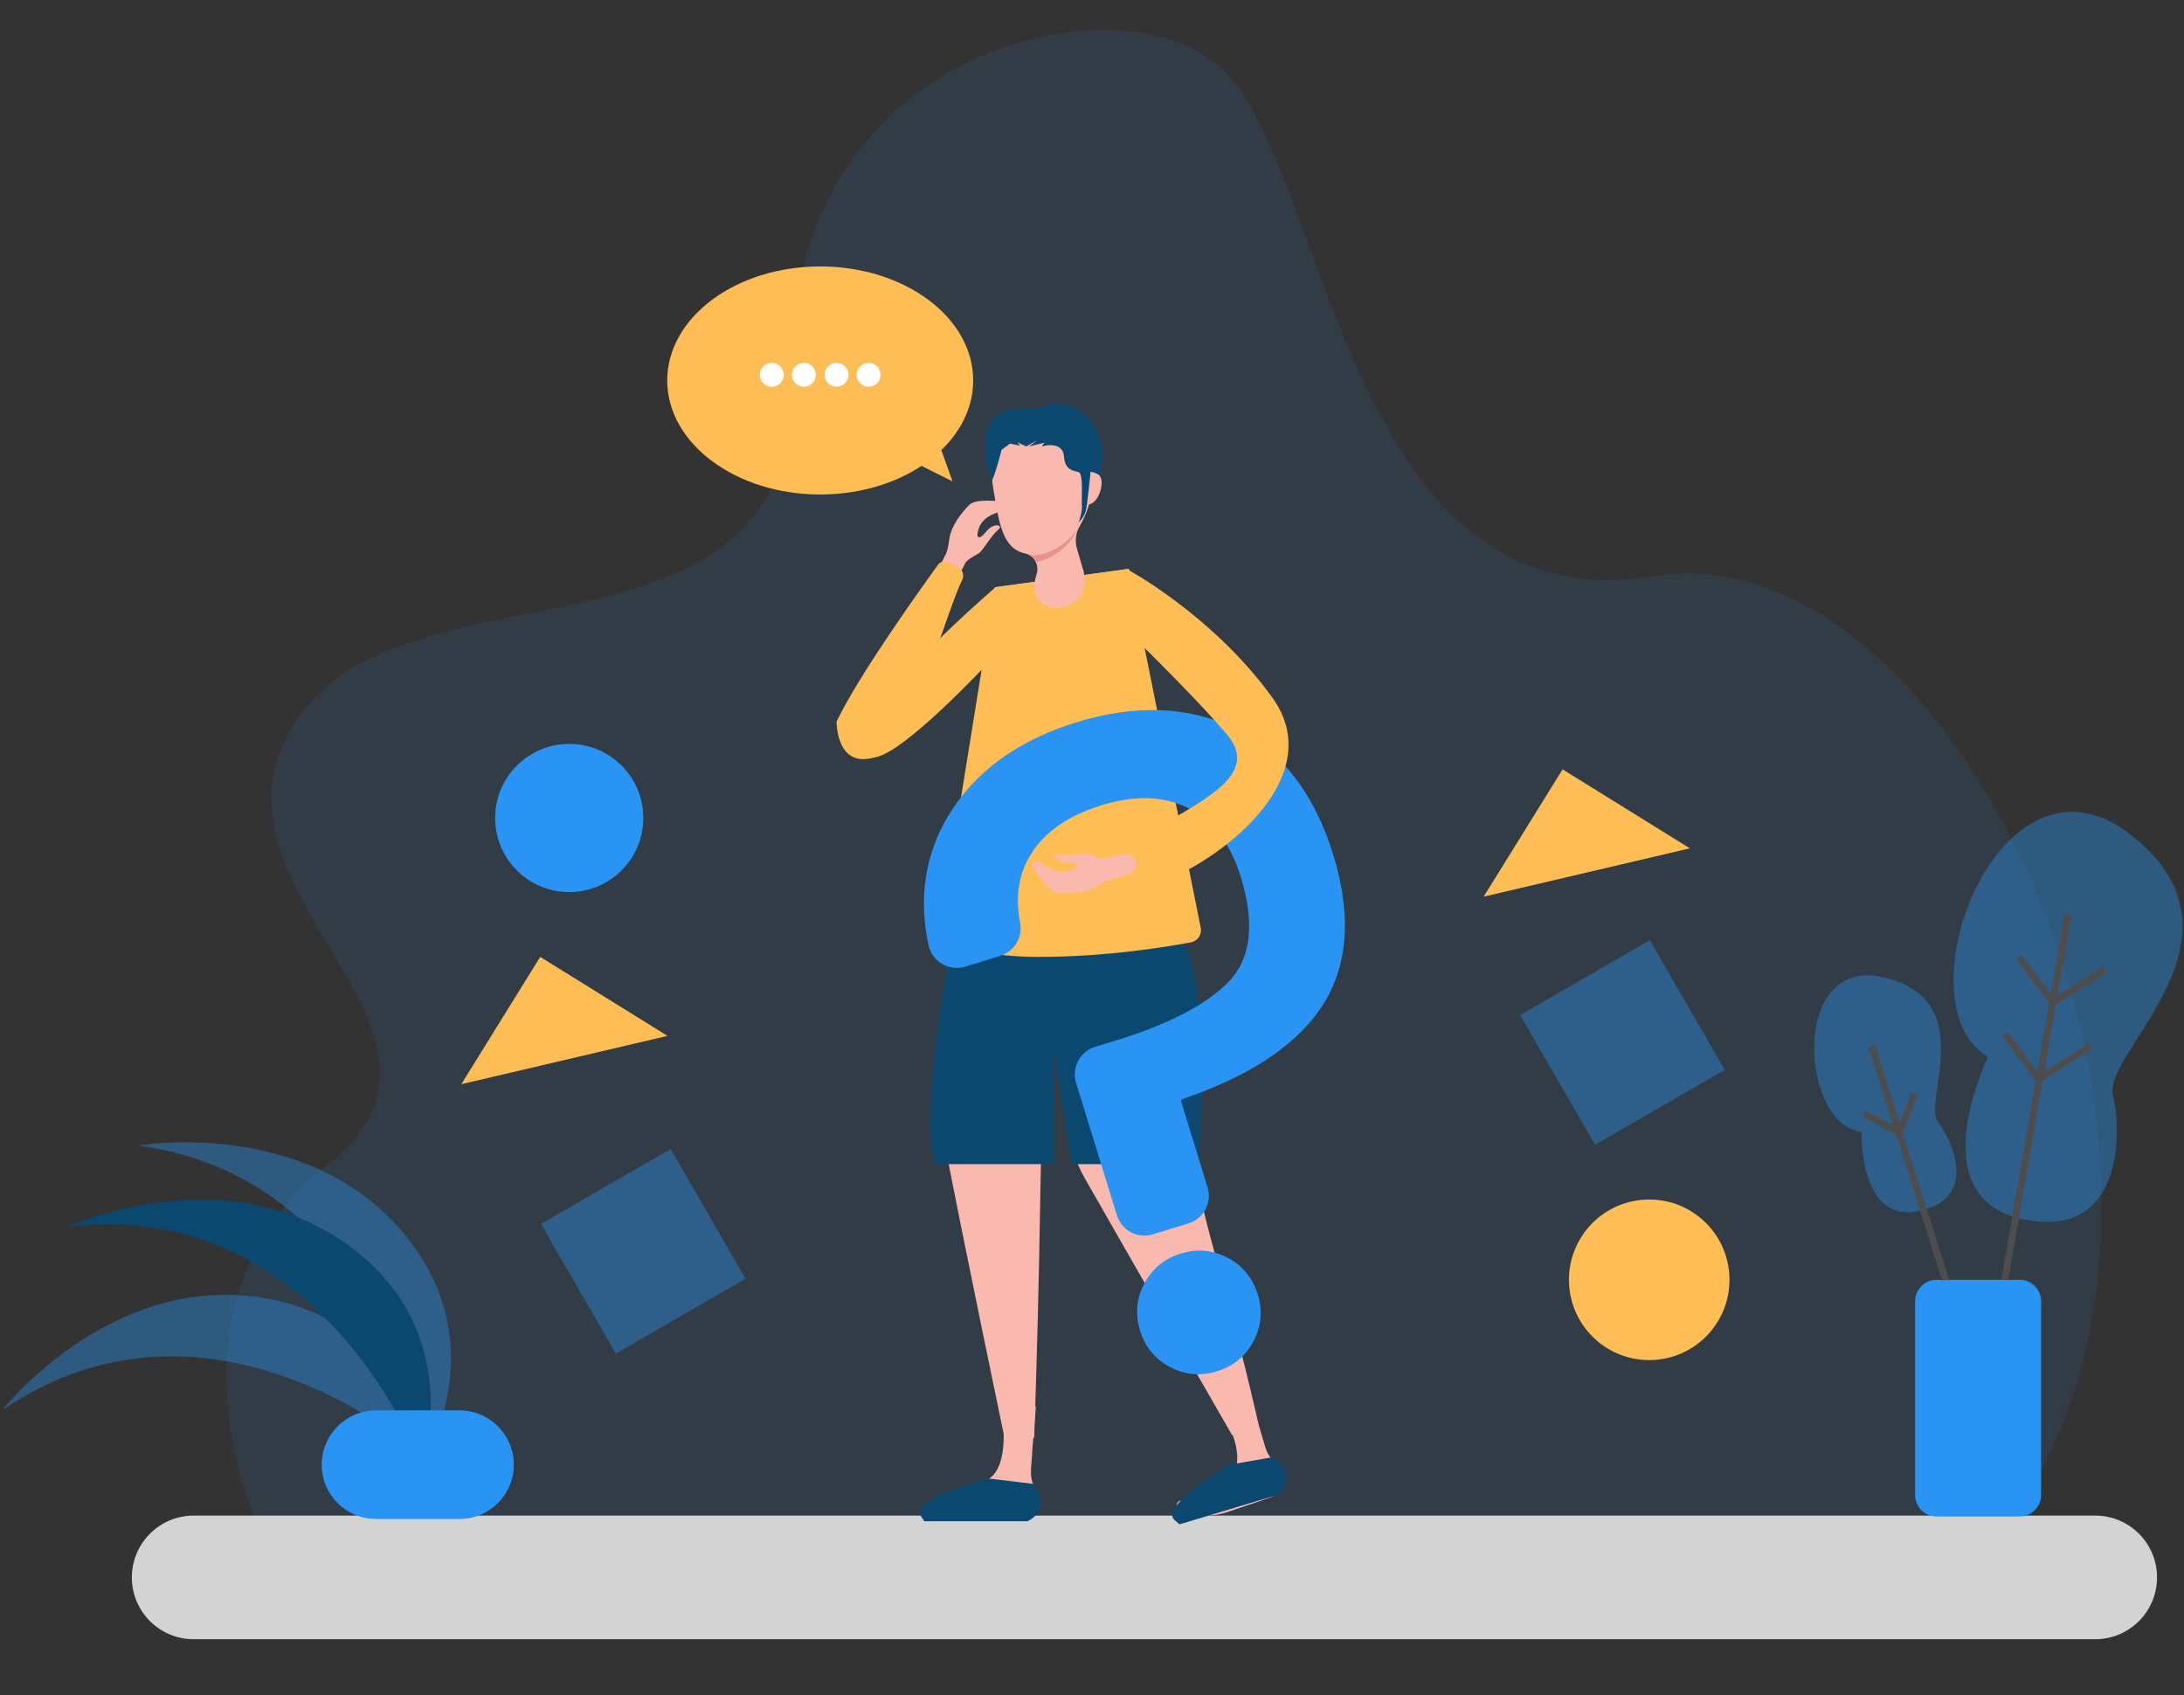 <svg
  width="335"
  height="260"
  viewBox="0 0 335 260"
  fill="none"
  xmlns="http://www.w3.org/2000/svg"
>
  <rect x="0" y="0" width="335" height="260" fill="#333333" stroke="none"/>
  <path
    opacity="0.1"
    d="M39.518 233.785C39.518 233.785 23.514 199.808 50.149 178.793C76.784 157.779 27.936 136.443 45.561 110.346C63.187 84.248 123.114 105.401 121.603 57.052C120.093 8.704 170.451 -4.391 187.07 10.215C203.688 24.82 205.972 96.008 253.678 88.366C301.385 80.723 346.204 181.598 307.931 233.65L39.518 233.785Z"
    fill="#2A94F4"
  />
  <path
    d="M158.878 215.952L158.328 222.554C158.323 223.893 157.931 225.815 158.295 227.105L158.867 229.133C159.337 230.799 158.086 232.452 156.355 232.446C151.87 232.429 144.204 232.442 142.228 232.445C141.905 232.445 141.588 232.227 141.561 231.905C141.394 229.982 146.947 228.695 151.13 227.075C154.316 225.841 154.146 220.114 153.753 216.77C153.605 215.506 154.659 214.431 155.926 214.536C156.975 214.624 158.882 214.898 158.878 215.952Z"
    fill="#FAB9AF"
  />
  <path
    d="M191.907 214.709L194.176 222.243C194.277 222.576 194.426 222.892 194.621 223.18L196.229 225.569C197.25 227.085 196.515 229.157 194.767 229.691C194.767 229.691 191.523 230.832 188.18 231.931C184.758 233.055 180.453 232.116 180.453 231.212C180.453 229.206 182.324 230.798 185.458 228.703C186.508 228.001 187.592 227.266 188.558 226.507C191.255 224.389 188.9 219.029 187.249 216.01C186.655 214.925 187.286 213.577 188.495 213.319L189.277 213.152C190.425 212.908 191.569 213.585 191.907 214.709Z"
    fill="#FAB9AF"
  />
  <path
    d="M152.884 151.235C149.027 151.012 152.252 151.97 148.426 151.583C149.044 158.542 143.073 165.815 144.9 175.344C147.847 190.703 153.986 220.054 153.986 220.054C155.508 220.72 157.056 220.888 158.632 220.495C158.632 220.495 159.098 207.548 159.383 193.605C159.656 180.233 159.73 165.946 160.582 161.271C161.018 158.878 161.575 155.505 162.164 151.796C159.071 151.651 155.991 151.415 152.884 151.235Z"
    fill="#FAB9AF"
  />
  <path
    d="M182.254 166.949C183.016 162.208 179.645 156.834 180.331 151.583C174.664 151.677 173.167 151.9 167.503 151.924C164.941 151.934 169.665 151.182 167.128 151.033C166.755 160.322 160.819 170.948 166.34 180.622C177.383 199.972 188.982 220.089 188.982 220.089C190.476 220.15 191.832 219.608 193.091 218.652C193.091 218.652 191.155 209.88 188.356 199.637C185.154 187.918 181.098 174.135 182.254 166.949Z"
    fill="#FAB9AF"
  />
  <path
    d="M146.226 143.331C146.226 143.331 140.725 170.839 143.476 178.541H161.63V160.936L164.38 178.541H183.634C183.634 178.541 186.935 151.033 180.334 142.78L146.226 143.331Z"
    fill="#0B4870"
  />
  <path
    d="M152.363 82.024C151.5 83.103 150.753 84.28 150.367 84.672C150.206 84.836 149.643 85.143 149.487 85.243C149.025 85.537 148.265 85.92 148.029 86.414L147.004 88.474C146.526 89.477 145.678 90.007 144.674 89.529C143.588 89.011 143.536 87.847 144.176 86.828L144.869 85.374C145.382 84.558 145.478 83.59 145.619 82.636C145.906 80.696 147.291 78.901 148.537 77.566C149.318 76.728 150.862 76.724 152.917 76.83C153.927 76.883 155.476 77.265 154.452 78.021C153.592 78.655 150.472 78.698 149.952 81.735C149.927 81.884 149.889 82.272 150.054 82.357C150.547 82.61 151.167 81.544 151.664 81.117C152.362 80.518 153.041 80.464 153.328 80.7C153.632 80.949 152.979 81.253 152.363 82.024Z"
    fill="#FAB9AF"
  />
  <path
    d="M135.98 115.399C139.72 113.493 145.338 93.413 147.602 88.906C147.909 88.296 147.717 87.552 147.149 87.174C146.806 86.945 146.43 86.712 146.123 86.566C145.82 86.422 145.481 86.291 145.183 86.185C144.717 86.021 144.201 86.184 143.911 86.583C141.633 89.716 131.836 103.34 128.326 110.654C128.326 110.654 128.205 119.361 135.98 115.399Z"
    fill="#FFBE55"
  />
  <path
    d="M144.994 143.552L152.605 90.064L173.14 87.245L183.821 143.166L144.994 143.552Z"
    fill="#FAB9AF"
  />
  <path
    d="M144.209 142.19L152.607 90.064L173.142 87.245L184.178 142.287C184.386 143.321 183.715 144.325 182.68 144.522C178.856 145.246 169.634 146.76 159.314 146.76C151.609 146.76 147.279 145.262 145.309 144.313C144.51 143.929 144.068 143.065 144.209 142.19Z"
    fill="#FFBE55"
  />
  <path
    d="M161.044 65.441C165.627 65.441 167.336 68.704 167.424 74.74C167.457 77 166.44 79.239 165.622 80.669C165.014 81.731 164.847 82.989 165.194 84.163L166.2 87.57C166.884 90.73 165.384 92.463 163.168 93.092C162.071 93.404 160.756 93.162 159.798 92.543C158.659 91.807 158.565 90.224 158.776 88.883L159.036 87.912C159.386 86.603 158.628 85.193 157.305 84.904C153.776 84.132 153.271 80.453 152.325 74.74C151.34 68.784 156.461 65.441 161.044 65.441Z"
    fill="#FAB9AF"
  />
  <path
    d="M164.897 74.851C164.897 76.251 165.418 77.385 166.765 77.385C168.112 77.385 168.977 75.46 168.977 74.061C168.977 72.661 168.112 72.317 166.765 72.317C165.418 72.317 164.897 73.451 164.897 74.851Z"
    fill="#FAB9AF"
  />
  <path
    d="M165.456 80.993C165.456 80.993 162.033 85.7 157.774 85.061C157.774 85.061 158.658 85.484 158.873 86.172C158.873 86.172 162.919 85.873 165.456 80.993Z"
    fill="#E8948B"
  />
  <path
    d="M181.111 192.259C178.606 193.031 176.725 194.578 175.52 196.858C174.314 199.137 174.095 201.564 174.867 204.069C175.64 206.576 177.187 208.458 179.466 209.661C181.745 210.866 184.171 211.085 186.676 210.313C187.669 210.007 188.565 209.578 189.359 209.03C190.566 208.198 191.539 207.089 192.268 205.714C193.473 203.434 193.693 201.008 192.921 198.503C192.149 196 190.602 194.119 188.321 192.91C186.039 191.707 183.613 191.487 181.111 192.259Z"
    fill="#2A94F4"
  />
  <g opacity="0.08">
    <g opacity="0.08">
      <path
        opacity="0.08"
        d="M188.323 192.913C186.042 191.709 183.616 191.489 181.114 192.26C180.306 192.509 179.564 192.84 178.887 193.25C180.677 193.078 182.417 193.43 184.081 194.308C186.362 195.517 187.909 197.398 188.681 199.901C189.453 202.406 189.233 204.832 188.028 207.112C187.299 208.487 186.326 209.596 185.119 210.429C184.97 210.531 184.817 210.628 184.661 210.722C185.327 210.658 186 210.524 186.679 210.315C187.672 210.009 188.567 209.58 189.361 209.032C190.568 208.2 191.541 207.091 192.271 205.716C193.476 203.436 193.695 201.01 192.923 198.505C192.152 196.003 190.605 194.121 188.323 192.913Z"
        fill="#0B4870"
      />
    </g>
  </g>
  <path
    d="M189.388 111.695C182.307 108.301 174.128 107.995 165.078 110.784C156.03 113.574 149.399 118.443 145.37 125.257C141.867 131.181 140.879 137.811 142.433 144.965C142.695 146.171 143.457 147.22 144.522 147.843C145.587 148.466 146.874 148.614 148.052 148.251L153.441 146.59C155.591 145.926 156.897 143.755 156.477 141.539C155.732 137.609 156.212 134.263 157.944 131.31C160.041 127.735 163.736 125.112 168.926 123.511C174.1 121.916 178.619 122.073 182.354 123.978C186.075 125.878 188.754 129.414 190.318 134.488C192.474 141.481 191.923 146.81 188.681 150.326C185.267 154.028 179.091 157.226 170.312 159.837L167.98 160.556C165.652 161.274 164.343 163.751 165.06 166.079L171.32 186.389C171.668 187.517 172.434 188.441 173.477 188.993C174.519 189.544 175.715 189.657 176.843 189.309L182.308 187.624C182.749 187.488 183.153 187.29 183.514 187.04C185.059 185.974 185.81 183.988 185.229 182.101L181.174 168.947C181.124 168.784 181.214 168.608 181.374 168.554C191.475 165.141 198.603 160.468 202.558 154.661C206.765 148.486 207.416 140.549 204.495 131.068C201.585 121.627 196.502 115.108 189.388 111.695Z"
    fill="#2A94F4"
  />
  <g opacity="0.08">
    <g opacity="0.08">
      <path
        opacity="0.08"
        d="M189.389 111.695C182.308 108.301 174.129 107.995 165.079 110.784C159.477 112.511 154.802 115.037 151.097 118.327C153.389 117.104 155.906 116.067 158.646 115.223C167.696 112.432 175.875 112.739 182.956 116.133C190.071 119.546 195.154 126.065 198.064 135.508C200.986 144.988 200.334 152.926 196.128 159.101C194.913 160.884 193.397 162.56 191.59 164.126C196.434 161.427 200.108 158.263 202.56 154.663C206.767 148.488 207.418 140.551 204.496 131.07C201.586 121.627 196.503 115.108 189.389 111.695Z"
        fill="#0B4870"
      />
    </g>
  </g>
  <path
    d="M173.024 87.379C173.024 87.379 186.117 94.43 195.182 107.021C204.247 119.611 186.117 133.209 175.542 136.231C164.967 139.253 163.96 135.728 173.024 129.684C182.089 123.64 194.175 119.611 188.132 112.56C182.089 105.51 171.01 94.933 171.01 94.933L173.024 87.379Z"
    fill="#FFBE55"
  />
  <path
    d="M163.483 131.16C164.864 131.12 166.245 130.929 166.793 130.971C167.022 130.988 167.619 131.219 167.798 131.274C168.32 131.436 169.103 131.769 169.633 131.629L171.867 131.08C172.942 130.796 173.895 131.101 174.178 132.176C174.485 133.341 173.631 134.132 172.439 134.302L170.882 134.713C169.927 134.849 169.127 135.402 168.308 135.911C166.642 136.946 164.378 137.048 162.553 136.96C161.409 136.905 160.407 135.729 159.161 134.093C158.548 133.288 157.839 131.858 159.078 132.152C160.117 132.398 162.166 134.751 164.819 133.186C164.95 133.109 165.27 132.887 165.228 132.706C165.103 132.167 163.889 132.382 163.242 132.278C162.334 132.133 161.854 131.649 161.849 131.278C161.843 130.886 162.497 131.188 163.483 131.16Z"
    fill="#FAB9AF"
  />
  <path
    d="M151.147 102.107C151.147 102.107 140.009 114.051 135.047 115.912C130.085 117.773 128.528 111.161 152.697 90.064L151.147 102.107Z"
    fill="#FFBE55"
  />
  <path
    d="M321.387 251.404H29.704C24.469 251.404 20.226 247.16 20.226 241.925C20.226 236.69 24.47 232.446 29.704 232.446H321.387C326.621 232.446 330.865 236.69 330.865 241.925C330.865 247.16 326.621 251.404 321.387 251.404Z"
    fill="#D3D3D3"
  />
  <path
    d="M167.284 72.317C167.284 72.317 166.798 77.284 166.567 78.282C166.336 79.28 165.456 80.104 165.456 80.104C165.456 80.104 166.031 78.561 165.946 77.575C165.86 76.59 166.21 72.667 165.456 72.41C164.703 72.153 163.353 72.196 163.203 70.01C163.053 67.824 160.545 68.253 160.031 68.424C159.517 68.596 160.246 67.888 160.246 67.888L157.867 68.467L159.046 67.545L157.417 68.467L156.046 67.824L156.496 68.36L154.91 68.038L153.624 69.003C153.624 69.003 152.866 72.087 152.211 73.601C152.211 73.601 149.917 68.467 151.931 64.909C153.946 61.352 158.36 63.366 160.803 62.123C163.246 60.88 170.929 64.153 168.63 72.889C168.629 72.889 168.146 72.486 167.284 72.317Z"
    fill="#0B4870"
  />
  <path
    d="M158.428 227.573L151.726 226.77C151.726 226.77 139.589 229.733 141.218 232.446L141.775 233.316H157.59C157.59 233.317 161.581 231.645 158.428 227.573Z"
    fill="#0B4870"
  />
  <path
    d="M195.22 223.486L188.57 224.648C188.57 224.648 177.802 230.982 180.143 233.112L180.927 233.785L196.072 229.228C196.072 229.228 199.412 226.477 195.22 223.486Z"
    fill="#0B4870"
  />
  <path
    d="M125.809 75.84C138.769 75.84 149.275 68.01 149.275 58.352C149.275 48.694 138.769 40.864 125.809 40.864C112.849 40.864 102.344 48.694 102.344 58.352C102.344 68.01 112.849 75.84 125.809 75.84Z"
    fill="#FFBE55"
  />
  <path
    d="M143.761 67.268L146.101 73.825L139.544 70.546L143.761 67.268Z"
    fill="#FFBE55"
  />
  <path
    d="M118.383 59.315C119.395 59.315 120.215 58.495 120.215 57.483C120.215 56.471 119.395 55.65 118.383 55.65C117.372 55.65 116.551 56.471 116.551 57.483C116.551 58.495 117.372 59.315 118.383 59.315Z"
    fill="white"
  />
  <path
    d="M123.301 59.315C124.313 59.315 125.133 58.495 125.133 57.483C125.133 56.471 124.313 55.65 123.301 55.65C122.289 55.65 121.469 56.471 121.469 57.483C121.469 58.495 122.289 59.315 123.301 59.315Z"
    fill="white"
  />
  <path
    d="M128.315 59.315C129.327 59.315 130.147 58.495 130.147 57.483C130.147 56.471 129.327 55.65 128.315 55.65C127.303 55.65 126.483 56.471 126.483 57.483C126.483 58.495 127.303 59.315 128.315 59.315Z"
    fill="white"
  />
  <path
    d="M133.234 59.315C134.246 59.315 135.066 58.495 135.066 57.483C135.066 56.471 134.246 55.65 133.234 55.65C132.223 55.65 131.402 56.471 131.402 57.483C131.402 58.495 132.223 59.315 133.234 59.315Z"
    fill="white"
  />
  <path
    opacity="0.4"
    d="M65.468 223.723C65.468 223.723 32.902 194.058 0.337 216.282C0.337 216.282 16.317 195.839 39.281 198.887C62.245 201.936 65.468 223.723 65.468 223.723Z"
    fill="#2A94F4"
  />
  <path
    opacity="0.4"
    d="M64.471 224.918C64.471 224.918 60.235 181.068 21.179 175.687C21.179 175.687 46.745 171.257 61.724 188.929C76.703 206.601 64.471 224.918 64.471 224.918Z"
    fill="#2A94F4"
  />
  <path
    d="M64.757 224.728C64.757 224.728 49.498 183.403 10.359 188.144C10.359 188.144 33.954 177.349 52.939 190.625C71.923 203.901 64.757 224.728 64.757 224.728Z"
    fill="#0B4870"
  />
  <path
    d="M78.812 224.639C78.812 229.238 75.084 232.967 70.485 232.967H57.679C53.081 232.967 49.352 229.238 49.352 224.639C49.352 220.039 53.08 216.311 57.679 216.311H70.485C75.084 216.311 78.812 220.039 78.812 224.639Z"
    fill="#2A94F4"
  />
  <path
    d="M313.079 229.276C313.079 231.098 311.602 232.576 309.78 232.576H297.054C295.232 232.576 293.755 231.098 293.755 229.276V199.581C293.755 197.758 295.232 196.281 297.054 196.281H309.78C311.602 196.281 313.079 197.758 313.079 199.581V229.276Z"
    fill="#2A94F4"
  />
  <path
    opacity="0.4"
    d="M304.944 162.099C304.944 162.099 294.526 183.278 309.876 186.884C325.225 190.491 325.668 174.516 324.095 167.932C322.522 161.349 346.878 143.649 326.79 127.991C306.701 112.333 291.046 154.022 304.944 162.099Z"
    fill="#2A94F4"
  />
  <path
    opacity="0.4"
    d="M285.546 173.595C285.546 173.595 285.056 187.532 294.202 185.761C303.348 183.99 299.721 175.272 297.28 172.104C294.839 168.936 303.685 153.501 289.068 149.924C274.451 146.346 276.101 172.605 285.546 173.595Z"
    fill="#2A94F4"
  />
  <path
    d="M287.104 160.458L298.416 196.281"
    stroke="#4D4D4D"
    stroke-width="1.064"
    stroke-miterlimit="10"
  />
  <path
    d="M293.703 167.753L291.307 173.768L285.848 170.761"
    stroke="#4D4D4D"
    stroke-width="1.064"
    stroke-miterlimit="10"
  />
  <path
    d="M317.212 140.19L307.509 196.282"
    stroke="#4D4D4D"
    stroke-width="1.064"
    stroke-miterlimit="10"
  />
  <path
    d="M322.906 148.674L314.867 153.752L309.709 146.789"
    stroke="#4D4D4D"
    stroke-width="1.064"
    stroke-miterlimit="10"
  />
  <path
    d="M320.705 160.437L312.666 165.514L307.509 158.552"
    stroke="#4D4D4D"
    stroke-width="1.064"
    stroke-miterlimit="10"
  />
  <path
    d="M252.971 208.594C259.771 208.594 265.283 203.081 265.283 196.281C265.283 189.481 259.771 183.968 252.971 183.968C246.171 183.968 240.659 189.481 240.659 196.281C240.659 203.081 246.171 208.594 252.971 208.594Z"
    fill="#FFBE55"
  />
  <path
    d="M87.315 136.818C93.59 136.818 98.677 131.73 98.677 125.455C98.677 119.179 93.59 114.092 87.315 114.092C81.04 114.092 75.953 119.179 75.953 125.455C75.953 131.73 81.04 136.818 87.315 136.818Z"
    fill="#2A94F4"
  />
  <path
    opacity="0.4"
    d="M102.875 176.218L82.981 187.705L94.467 207.601L114.361 196.114L102.875 176.218Z"
    fill="#2A94F4"
  />
  <path d="M70.755 166.284L82.863 146.76L102.385 158.87" fill="#FFBE55" />
  <path
    opacity="0.4"
    d="M253.07 144.191L233.176 155.678L244.662 175.573L264.556 164.086L253.07 144.191Z"
    fill="#2A94F4"
  />
  <path d="M227.574 137.521L239.683 117.997L259.205 130.107" fill="#FFBE55" />
</svg>
